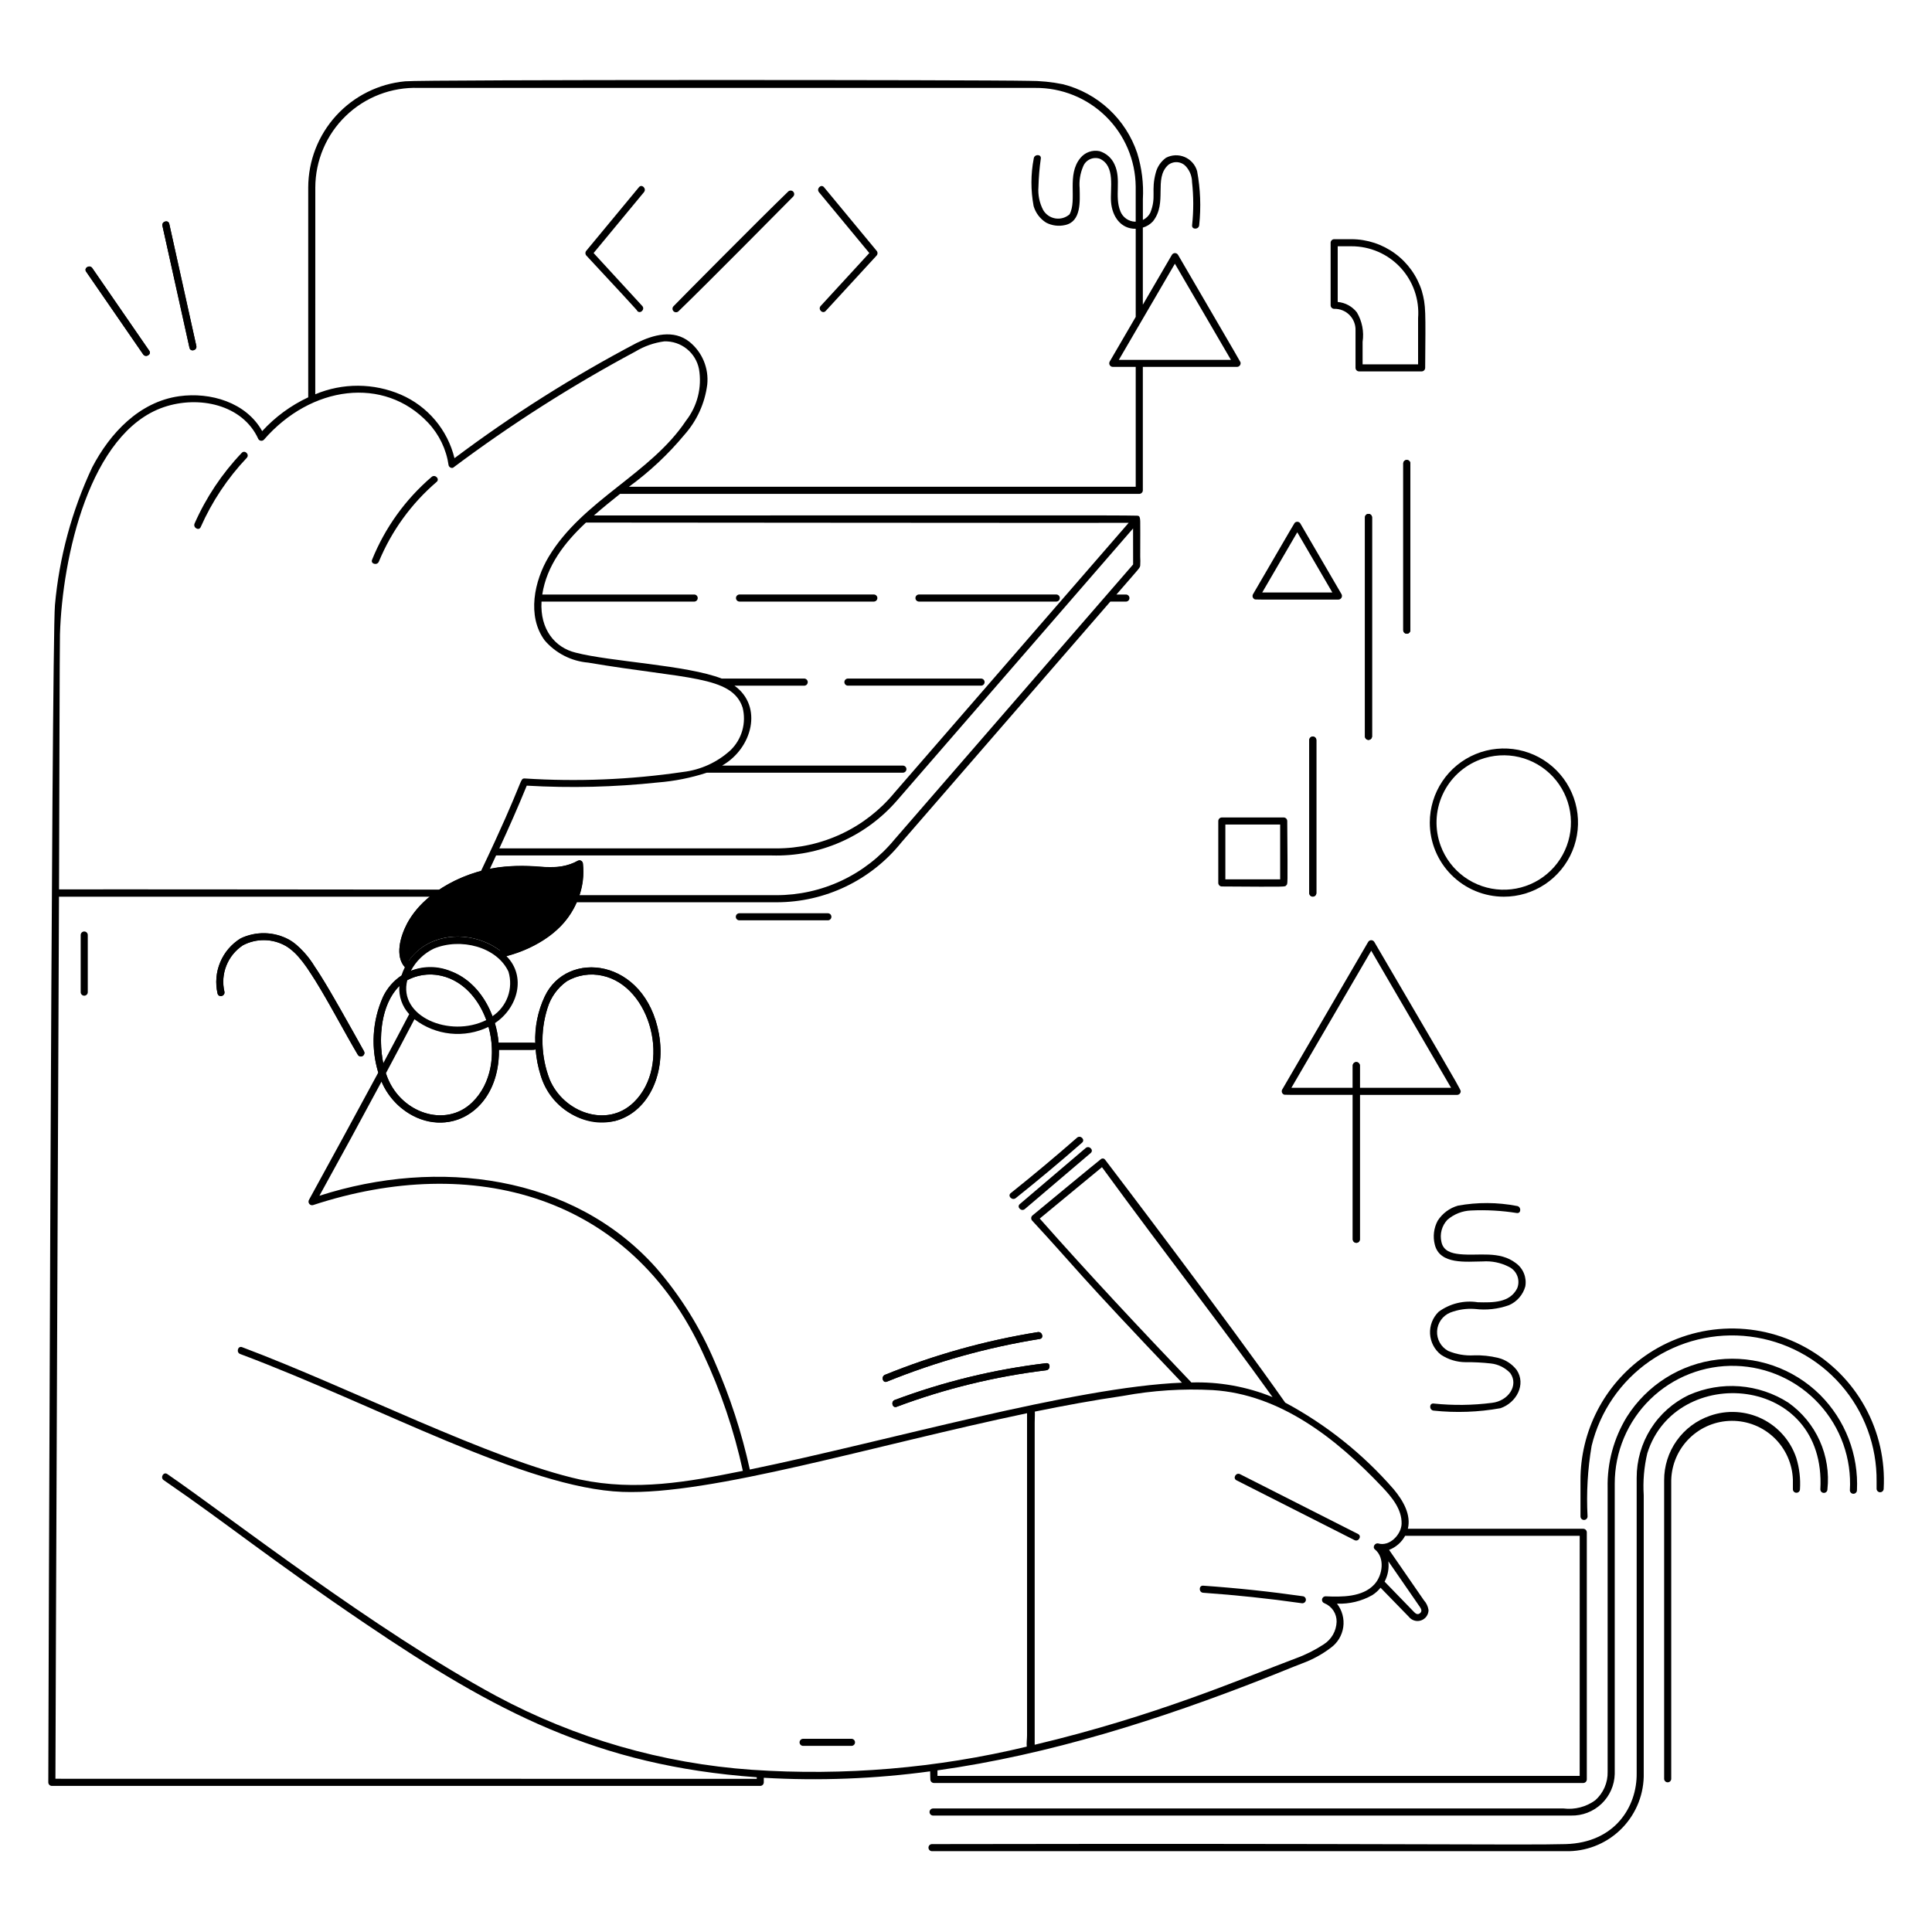 <svg xmlns="http://www.w3.org/2000/svg" fill="none" viewBox="0 0 200 200"><path fill="#000000" d="M60.341 89.422C60.34 89.358 60.322 89.296 60.289 89.241C60.256 89.186 60.21 89.14 60.155 89.109C60.099 89.077 60.036 89.06 59.973 89.059C59.909 89.059 59.846 89.075 59.79 89.106C57.718 90.315 55.622 89.423 52.264 89.706C48.464 90.029 43.964 92.17 42.141 95.606C41.409 96.984 40.881 98.984 41.916 100.128C43.838 96.44 48.684 96.105 51.768 98.405C52.01 98.567 52.23 98.759 52.424 98.977C54.507 98.465 56.42 97.418 57.975 95.941C58.826 95.097 59.48 94.074 59.889 92.947C60.298 91.82 60.453 90.616 60.341 89.422V89.422Z"></path><path fill="#000000" d="M32.6 100.1C31.947 98.951 31.022 97.979 29.907 97.27C29.141 96.859 28.29 96.633 27.422 96.612C26.553 96.591 25.692 96.774 24.907 97.147C23.962 97.729 23.223 98.593 22.795 99.617C22.366 100.641 22.271 101.774 22.521 102.855C22.627 103.314 23.333 103.12 23.228 102.66C23.017 101.761 23.087 100.818 23.428 99.96C23.77 99.102 24.366 98.369 25.137 97.86C25.827 97.494 26.599 97.309 27.381 97.323C28.163 97.337 28.928 97.549 29.605 97.939C31.805 99.133 34.428 104.823 37.04 109.19C37.089 109.274 37.169 109.335 37.263 109.359C37.31 109.371 37.358 109.374 37.406 109.368C37.453 109.361 37.499 109.345 37.541 109.321C37.582 109.297 37.619 109.264 37.648 109.226C37.677 109.188 37.698 109.144 37.71 109.098C37.722 109.051 37.725 109.003 37.719 108.955C37.712 108.907 37.696 108.862 37.672 108.82C36.618 106.9 33.834 101.909 32.6 100.1Z"></path><path fill="#000000" d="M68.206 107.019C66.778 99.163 58.682 98.26 56.382 103.166C55.675 104.671 55.342 106.324 55.41 107.985C55.297 107.925 55.568 107.944 51.61 107.944C51.343 104.844 49.59 101.639 46.676 100.544C45.394 99.998 43.952 99.966 42.647 100.454C41.343 100.942 40.276 101.913 39.667 103.166C38.505 105.739 38.357 108.656 39.253 111.333C39.734 112.821 40.683 114.114 41.958 115.019C46.158 118.013 51.736 115.186 51.648 108.676C55.548 108.676 55.318 108.705 55.448 108.61C55.515 109.535 55.691 110.449 55.972 111.333C57.005 114.585 60.372 116.87 63.695 116.033C66.753 115.256 69.033 111.565 68.206 107.019ZM48.879 114.119C46.093 116.825 41.618 115.145 40.179 111.734C38.911 108.734 39.139 103.388 41.964 101.572C43.071 100.923 44.384 100.718 45.636 101C50.666 102.076 52.846 110.271 48.879 114.124V114.119ZM65.596 114.119C62.796 116.837 58.296 115.132 56.896 111.734C55.995 109.371 55.916 106.773 56.674 104.36C57.017 103.234 57.722 102.254 58.681 101.572C59.79 100.928 61.1 100.724 62.353 101C67.415 102.1 69.544 110.29 65.6 114.124L65.596 114.119Z"></path><path fill="#000000" d="M140.038 128.306C140.043 128.4 140.084 128.488 140.152 128.553C140.22 128.618 140.31 128.654 140.404 128.654C140.498 128.654 140.589 128.618 140.657 128.553C140.725 128.488 140.766 128.4 140.771 128.306V110.292C140.766 110.198 140.725 110.11 140.657 110.045C140.589 109.98 140.498 109.944 140.404 109.944C140.31 109.944 140.22 109.98 140.152 110.045C140.084 110.11 140.043 110.198 140.038 110.292V128.306Z"></path><path fill="#000000" d="M135.535 76.605V92.457C135.535 92.554 135.573 92.647 135.642 92.716C135.711 92.784 135.804 92.823 135.901 92.823C135.998 92.823 136.091 92.784 136.16 92.716C136.228 92.647 136.267 92.554 136.267 92.457V76.605C136.267 76.508 136.228 76.415 136.16 76.346C136.091 76.278 135.998 76.239 135.901 76.239C135.804 76.239 135.711 76.278 135.642 76.346C135.573 76.415 135.535 76.508 135.535 76.605V76.605Z"></path><path fill="#000000" d="M141.3 53.546V76.246C141.305 76.34 141.345 76.428 141.414 76.493C141.482 76.558 141.572 76.594 141.666 76.594C141.76 76.594 141.851 76.558 141.919 76.493C141.987 76.428 142.028 76.34 142.033 76.246V53.546C142.028 53.452 141.987 53.364 141.919 53.299C141.851 53.234 141.76 53.198 141.666 53.198C141.572 53.198 141.482 53.234 141.414 53.299C141.345 53.364 141.305 53.452 141.3 53.546V53.546Z"></path><path fill="#000000" d="M145.262 47.962V65.256C145.267 65.35 145.308 65.438 145.376 65.503C145.444 65.568 145.534 65.604 145.628 65.604C145.722 65.604 145.813 65.568 145.881 65.503C145.949 65.438 145.99 65.35 145.995 65.256V47.962C145.99 47.868 145.949 47.78 145.881 47.715C145.813 47.65 145.722 47.614 145.628 47.614C145.534 47.614 145.444 47.65 145.376 47.715C145.308 47.78 145.267 47.868 145.262 47.962Z"></path><path fill="#000000" d="M92.626 144.925C92.188 145.089 92.378 145.798 92.821 145.631C97.811 143.758 103.008 142.488 108.3 141.85C108.763 141.794 108.768 141.061 108.3 141.117C102.941 141.752 97.679 143.031 92.626 144.925V144.925Z"></path><path fill="#000000" d="M107.435 137.9C102.012 138.771 96.705 140.254 91.616 142.319C91.184 142.494 91.373 143.203 91.816 143.026C96.905 140.961 102.212 139.478 107.635 138.607C108.094 138.534 107.9 137.828 107.435 137.9Z"></path><path fill="#000000" d="M8.918 28.121C10.644 30.621 14.818 36.679 14.818 36.679C15.084 37.065 15.718 36.698 15.45 36.309L9.55 27.751C9.285 27.365 8.65 27.731 8.918 28.121Z"></path><path fill="#000000" d="M19.617 36.005C19.717 36.466 20.426 36.271 20.323 35.811C20.008 34.389 17.523 23.179 17.523 23.179C17.423 22.718 16.714 22.913 16.816 23.379C17.3 25.585 19.025 33.345 19.617 36.005Z"></path><g><path fill="#000000" d="M163.9 158.258H145.741C146.092 156.822 145.283 155.378 144.277 154.171C141.108 150.523 137.301 147.483 133.043 145.199C127.35 137.078 114.963 120.78 114.394 120.047C114.35 119.985 114.284 119.942 114.209 119.928C114.135 119.914 114.057 119.929 113.994 119.971C113.784 120.115 106.968 125.751 106.854 125.846C106.787 125.916 106.75 126.009 106.75 126.105C106.75 126.202 106.787 126.294 106.854 126.364C111.53 131.415 110.929 131.148 122.354 143.134C111.163 143.582 91.942 149.175 77.622 152.126C76.784 148.299 75.567 144.565 73.99 140.978C72.49 137.437 70.443 134.153 67.923 131.247C59.317 121.596 45.33 119.837 33.066 123.784C35.233 119.859 37.377 115.92 39.497 111.968C40.988 115.5 45.097 117.268 48.237 115.518C50.667 114.157 51.687 111.357 51.651 108.677C55.551 108.677 55.321 108.705 55.451 108.61C55.518 109.535 55.694 110.449 55.975 111.333C56.44 112.941 57.491 114.317 58.921 115.187C60.351 116.057 62.056 116.359 63.698 116.033C67.366 115.039 68.907 110.833 68.213 107.023C66.791 99.197 58.692 98.242 56.389 103.169C55.682 104.674 55.349 106.327 55.417 107.988C55.305 107.929 55.575 107.947 51.617 107.947C51.563 107.258 51.434 106.577 51.232 105.916C53.615 104.339 54.506 101.073 52.432 98.982C55.632 98.051 58.343 96.471 59.709 93.403C59.709 93.403 78.627 93.409 80.409 93.403C82.879 93.401 85.317 92.846 87.544 91.779C89.772 90.713 91.733 89.162 93.283 87.239L114.939 62.278H116.573C116.667 62.273 116.755 62.232 116.82 62.164C116.885 62.096 116.921 62.006 116.921 61.911C116.921 61.818 116.885 61.727 116.82 61.659C116.755 61.591 116.667 61.55 116.573 61.545H115.573C118.111 58.62 117.973 58.83 118.036 58.545C118.053 58.235 118.053 57.924 118.036 57.614C118.036 55.477 118.051 54.479 118.036 53.99C118.017 53.323 117.888 53.39 117.507 53.38C115.755 53.332 106.738 53.361 61.481 53.361C62.36 52.592 63.32 51.814 64.189 51.126H117.94C118.037 51.124 118.129 51.085 118.197 51.017C118.266 50.948 118.305 50.856 118.306 50.759V37.979H128.067C128.117 37.977 128.166 37.964 128.211 37.943C128.256 37.921 128.296 37.891 128.329 37.854C128.363 37.816 128.388 37.773 128.405 37.726C128.421 37.679 128.428 37.629 128.425 37.579C128.417 37.443 128.84 38.215 121.948 26.379C121.915 26.325 121.869 26.28 121.813 26.248C121.758 26.217 121.695 26.201 121.632 26.201C121.568 26.201 121.505 26.217 121.45 26.248C121.394 26.28 121.348 26.325 121.315 26.379C120.591 27.623 118.306 31.544 118.306 31.544V23.56C118.707 23.446 119.069 23.222 119.351 22.914C120.884 20.984 119.407 18.507 120.914 17.092C121.051 16.979 121.209 16.895 121.379 16.843C121.549 16.792 121.727 16.775 121.903 16.792C122.08 16.81 122.251 16.862 122.408 16.946C122.564 17.03 122.702 17.144 122.814 17.282C123.186 17.718 123.393 18.271 123.4 18.844C123.564 20.331 123.566 21.831 123.406 23.318C123.356 23.787 124.089 23.783 124.139 23.318C124.339 21.451 124.268 19.565 123.926 17.718C123.835 17.395 123.672 17.096 123.45 16.843C123.228 16.59 122.953 16.39 122.644 16.258C122.335 16.125 122 16.063 121.664 16.076C121.328 16.089 121 16.177 120.702 16.334C120.189 16.705 119.819 17.24 119.653 17.85C119.123 19.78 119.742 20.369 119.078 22.025C118.911 22.351 118.641 22.612 118.31 22.769V20.623C118.4 19.01 118.202 17.394 117.724 15.851C117.142 14.117 116.136 12.557 114.797 11.312C113.457 10.067 111.827 9.177 110.056 8.724C108.885 8.484 107.692 8.365 106.496 8.369C101.359 8.258 43.812 8.235 41.941 8.417C39.2 8.672 36.654 9.94 34.798 11.972C32.942 14.005 31.912 16.657 31.907 19.409V41.13C30.104 41.973 28.485 43.162 27.141 44.63C25.491 41.659 21.78 40.563 18.547 41.017C14.414 41.598 11.385 44.843 9.538 48.389C7.434 52.876 6.131 57.697 5.688 62.633C5.333 66.742 5.009 181.4 5 184.511C5.001 184.608 5.04 184.7 5.109 184.768C5.177 184.837 5.269 184.876 5.366 184.877H78.7C78.797 184.876 78.889 184.837 78.958 184.768C79.026 184.7 79.065 184.608 79.067 184.511C79.067 184.352 79.067 184.194 79.067 184.035C84.816 184.368 90.585 184.145 96.291 183.369C96.291 183.769 96.31 184.208 96.31 184.208C96.311 184.305 96.351 184.397 96.419 184.466C96.488 184.534 96.58 184.573 96.677 184.575H163.9C163.997 184.573 164.089 184.534 164.157 184.465C164.225 184.397 164.264 184.305 164.266 184.208V158.625C164.264 158.528 164.225 158.436 164.157 158.368C164.089 158.299 163.997 158.26 163.9 158.258V158.258ZM56.673 104.365C57.01 103.237 57.717 102.255 58.68 101.577C59.787 100.928 61.1 100.724 62.352 101.005C67.361 102.045 69.577 110.271 65.596 114.124C62.858 116.794 58.351 115.188 56.896 111.739C55.984 109.378 55.906 106.777 56.673 104.365V104.365ZM107.634 126.145L114.076 120.827C121.115 130.462 126.208 136.919 131.734 144.627C129.07 143.542 126.209 143.026 123.334 143.114C118.151 137.685 112.667 131.844 107.634 126.145ZM107.111 147.26C107.111 146.892 107.142 146.502 107.126 146.128C110.158 145.508 113.204 144.95 116.266 144.502C119.325 143.936 122.441 143.735 125.548 143.902C132.492 144.338 138.292 148.866 143.093 153.941C144.079 154.986 145.13 156.228 145.093 157.741C145.064 158.847 143.86 160.117 142.685 159.78C142.353 159.685 142.036 160.153 142.329 160.392C143.391 161.26 143.134 163.061 142.294 163.992C141.068 165.356 138.882 165.326 137.207 165.249C137.12 165.252 137.037 165.286 136.973 165.344C136.908 165.402 136.867 165.481 136.855 165.567C136.843 165.653 136.861 165.74 136.908 165.814C136.954 165.888 137.024 165.942 137.107 165.969C137.487 166.124 137.811 166.391 138.036 166.734C138.261 167.078 138.376 167.482 138.366 167.892C138.349 168.36 138.219 168.816 137.987 169.223C137.754 169.629 137.426 169.972 137.031 170.223C136.128 170.816 135.159 171.302 134.144 171.67C128.369 173.843 119.569 177.659 107.111 180.616V147.26ZM143.719 161.622C144.004 162.033 146.736 165.979 146.992 166.36C147.137 166.576 147.235 166.809 146.992 167.003C146.765 167.184 146.563 167.061 146.392 166.885C146.063 166.551 143.333 163.731 143.333 163.731C143.676 163.085 143.811 162.348 143.719 161.622V161.622ZM41.341 102.073C41.302 102.602 41.372 103.134 41.548 103.635C41.723 104.136 41.999 104.596 42.36 104.985C41.473 106.683 40.577 108.377 39.673 110.066C39.141 107.417 39.422 104.019 41.341 102.073ZM42.165 101.465C45.041 99.973 48.791 101.345 50.343 105.594C46.551 107.483 41.19 105.206 42.165 101.465V101.465ZM48.879 114.124C46.151 116.78 41.326 115.304 39.95 111.102C40.943 109.242 41.928 107.378 42.905 105.51C43.984 106.34 45.272 106.854 46.626 106.994C47.98 107.134 49.346 106.894 50.572 106.302C51.314 108.975 50.951 112.118 48.879 114.124ZM52.637 100.588C52.891 101.433 52.867 102.337 52.569 103.167C52.27 103.997 51.713 104.709 50.979 105.198C49.358 100.937 45.689 99.406 42.536 100.498C43.058 99.501 43.887 98.697 44.9 98.206C47.677 97.043 51.445 98.016 52.637 100.588ZM57.955 94.875C56.332 96.695 54.16 97.935 51.768 98.407C48.702 96.149 44.337 96.56 42.32 99.444C42.109 99.021 42.034 98.543 42.105 98.076C42.562 94.822 45.385 92.564 48.459 91.37C50.905 90.426 53.549 90.116 56.147 90.47C57.335 90.589 58.535 90.428 59.65 90C59.7 91.778 59.097 93.512 57.955 94.875V94.875ZM117.3 58.432C116.173 59.732 94.273 84.973 92.592 86.91C91.105 88.714 89.237 90.165 87.123 91.161C85.008 92.156 82.699 92.671 80.362 92.668C78.617 92.668 60.028 92.668 59.994 92.668C60.355 91.627 60.476 90.517 60.347 89.422C60.346 89.373 60.335 89.325 60.315 89.281C60.296 89.236 60.267 89.196 60.232 89.162C60.197 89.129 60.155 89.102 60.11 89.085C60.064 89.067 60.016 89.059 59.967 89.06C58.795 89.671 57.464 89.909 56.152 89.742C54.335 89.544 52.499 89.616 50.704 89.957C50.924 89.492 51.139 89.025 51.356 88.557H79.888C82.329 88.629 84.757 88.159 86.995 87.181C89.233 86.203 91.227 84.741 92.832 82.9C94.02 81.54 115.778 56.453 117.295 54.705L117.3 58.432ZM116.838 54.124L92.587 82.069C91.1 83.872 89.232 85.324 87.118 86.319C85.003 87.315 82.694 87.829 80.357 87.826C78.61 87.826 51.692 87.826 51.692 87.826C52.682 85.681 53.638 83.519 54.53 81.331C59.058 81.593 63.6 81.482 68.11 81C69.832 80.864 71.532 80.524 73.175 79.988H93.485C93.579 79.983 93.667 79.942 93.732 79.874C93.797 79.806 93.833 79.716 93.833 79.621C93.833 79.528 93.797 79.437 93.732 79.369C93.667 79.301 93.579 79.26 93.485 79.255H74.751C77.892 77.466 79.015 73.121 76.03 70.98H83.306C83.393 70.966 83.473 70.922 83.53 70.855C83.588 70.787 83.619 70.702 83.619 70.614C83.619 70.525 83.588 70.44 83.53 70.372C83.473 70.305 83.393 70.261 83.306 70.247H74.713C71.072 68.835 63.247 68.509 59.598 67.563C57.452 67.044 55.892 65.163 56.058 62.277H71.88C71.974 62.272 72.062 62.231 72.127 62.163C72.192 62.095 72.228 62.005 72.228 61.91C72.228 61.816 72.192 61.726 72.127 61.658C72.062 61.59 71.974 61.549 71.88 61.544H56.135C56.596 58.552 58.448 56.161 60.66 54.095C60.66 54.093 115.957 54.145 116.833 54.124H116.838ZM121.624 27.3L127.424 37.251H115.824C115.926 37.075 121.523 27.467 121.624 27.3ZM32.64 19.409C32.644 18.024 32.925 16.654 33.469 15.38C34.012 14.105 34.806 12.953 35.803 11.992C36.8 11.03 37.98 10.279 39.273 9.782C40.566 9.285 41.946 9.053 43.33 9.1H107.157C109.892 9.074 112.525 10.135 114.477 12.05C116.429 13.964 117.541 16.576 117.567 19.311C117.567 19.346 117.567 20.326 117.567 22.941C117.541 22.941 117.517 22.95 117.49 22.949C117.161 22.935 116.844 22.826 116.576 22.635C116.308 22.444 116.101 22.179 115.981 21.873C115.349 20.318 116.109 18.554 115.373 17.014C115.227 16.688 115.013 16.396 114.744 16.16C114.476 15.924 114.159 15.749 113.817 15.646C113.455 15.572 113.079 15.599 112.731 15.724C112.382 15.849 112.075 16.067 111.842 16.354C110.392 18.107 111.535 20.679 110.719 22.189C110.52 22.364 110.285 22.492 110.03 22.565C109.775 22.638 109.507 22.654 109.246 22.61C108.984 22.567 108.736 22.466 108.518 22.315C108.301 22.164 108.119 21.967 107.987 21.737C107.602 21.001 107.433 20.171 107.5 19.343C107.525 18.36 107.607 17.379 107.746 16.406C107.804 15.939 107.071 15.944 107.013 16.406C106.699 18.033 106.695 19.705 107 21.334C107.207 22.039 107.662 22.645 108.282 23.039C108.887 23.359 109.588 23.451 110.255 23.298C111.955 22.936 111.785 20.817 111.764 19.487C111.697 18.725 111.819 17.957 112.118 17.253C112.243 16.917 112.495 16.643 112.82 16.49C113.145 16.337 113.517 16.317 113.856 16.435C115.485 17.189 114.906 19.512 115.015 20.906C115.134 22.43 116.039 23.706 117.569 23.684V32.805C116.937 33.89 115.141 36.972 114.876 37.428C114.845 37.484 114.828 37.547 114.829 37.611C114.829 37.675 114.846 37.738 114.878 37.793C114.91 37.849 114.955 37.895 115.01 37.928C115.065 37.96 115.128 37.978 115.192 37.979H117.569V50.392H65.105C67.239 48.841 69.171 47.03 70.857 45C72.148 43.547 72.97 41.737 73.214 39.808C73.299 38.977 73.176 38.139 72.856 37.367C72.536 36.596 72.028 35.917 71.38 35.391C69.724 34.071 67.63 34.65 65.892 35.51C59.304 38.977 53.002 42.963 47.048 47.431C46.694 45.981 46.009 44.632 45.046 43.491C44.084 42.35 42.87 41.447 41.5 40.854C40.101 40.252 38.595 39.938 37.072 39.932C35.549 39.925 34.04 40.226 32.636 40.816L32.64 19.409ZM6.207 65.679C6.445 57.668 9.284 44.768 16.949 42.149C20.564 40.915 25.126 41.869 26.742 45.449C26.771 45.497 26.81 45.538 26.857 45.569C26.903 45.599 26.956 45.619 27.012 45.626C27.067 45.633 27.124 45.628 27.177 45.61C27.23 45.592 27.278 45.562 27.318 45.523C32.191 39.91 39.753 38.904 44.318 43.762C45.463 44.978 46.204 46.518 46.44 48.171C46.467 48.265 46.529 48.344 46.614 48.392C46.699 48.44 46.799 48.452 46.893 48.426C52.881 43.936 59.201 39.908 65.8 36.377C66.707 35.831 67.717 35.478 68.767 35.338C69.609 35.312 70.432 35.587 71.09 36.112C71.748 36.638 72.198 37.38 72.359 38.206C72.519 39.142 72.482 40.101 72.25 41.022C72.018 41.943 71.597 42.805 71.013 43.554C67.341 49.065 60.319 51.774 56.802 57.635C55.311 60.12 54.523 63.783 56.39 66.299C57.531 67.624 59.147 68.448 60.89 68.594C71.007 70.312 75.78 69.926 76.875 73.25C77.072 74.028 77.061 74.844 76.844 75.616C76.626 76.388 76.21 77.09 75.636 77.65C74.27 78.905 72.543 79.698 70.7 79.914C65.272 80.713 59.775 80.938 54.3 80.586C53.762 80.596 54.3 80.714 49.792 90.172C48.261 90.573 46.807 91.221 45.485 92.091C45.485 92.091 6.572 92.05 6.111 92.071C6.144 82.373 6.174 66.527 6.207 65.679ZM77.835 183.208C68.571 182.559 59.55 179.953 51.367 175.563C38.73 168.733 23.82 157.063 17.315 152.591C16.925 152.323 16.558 152.958 16.945 153.223C23.714 157.867 27.694 161.217 37.774 168.047C51.239 177.163 61.766 182.788 78.338 183.981V184.144C78.338 184.144 5.983 184.131 5.738 184.136C5.738 179.93 6.103 93.464 6.106 92.824H44.493C43.531 93.585 42.731 94.532 42.141 95.608C41.429 96.995 40.872 98.973 41.912 100.125C41.773 100.399 41.656 100.684 41.56 100.976C40.743 101.523 40.087 102.28 39.66 103.166C38.546 105.638 38.368 108.431 39.16 111.025C38.013 113.17 33.228 121.964 31.982 124.216C31.948 124.279 31.932 124.351 31.938 124.423C31.944 124.494 31.97 124.563 32.014 124.62C32.057 124.677 32.117 124.72 32.185 124.744C32.253 124.768 32.326 124.771 32.396 124.754C48.939 119.316 65.285 123.725 72.765 140.075C74.599 143.969 75.986 148.058 76.9 152.264C71.147 153.423 65.854 154.374 60.061 153.164C50.844 151.131 36.28 143.676 25.061 139.458C24.619 139.292 24.428 140 24.861 140.165C39.167 145.528 54.411 154.065 64.426 154.44C73.634 154.786 90.372 149.64 106.319 146.296V179.66C106.319 180 106.255 180.439 106.289 180.81C96.981 183.05 87.386 183.858 77.835 183.208V183.208ZM163.528 183.842H97.046V183.268C108.617 181.65 120.108 177.991 130.971 173.72C132.271 173.214 133.553 172.67 134.855 172.173C135.895 171.789 136.872 171.253 137.755 170.583C138.105 170.331 138.401 170.011 138.624 169.642C138.847 169.273 138.993 168.862 139.054 168.435C139.114 168.008 139.088 167.573 138.976 167.157C138.864 166.74 138.669 166.35 138.403 166.011C139.681 166.062 140.948 165.756 142.061 165.127C142.385 164.919 142.673 164.66 142.914 164.36C143.887 165.36 144.86 166.36 145.834 167.36C145.979 167.549 146.18 167.688 146.408 167.757C146.635 167.827 146.879 167.823 147.105 167.747C147.331 167.671 147.527 167.526 147.666 167.333C147.806 167.139 147.881 166.907 147.882 166.669C147.824 166.291 147.656 165.938 147.398 165.656C146.276 164.024 143.871 160.556 143.798 160.443C144.507 160.17 145.095 159.654 145.458 158.987H163.531L163.528 183.842Z"></path><path fill="#000000" d="M65.967 32.191C66.287 32.54 66.804 32.02 66.485 31.673C66.485 31.673 61.592 26.348 61.449 26.194L66.662 19.894C66.962 19.533 66.445 19.012 66.144 19.376L60.705 25.944C60.639 26.014 60.603 26.107 60.603 26.203C60.603 26.299 60.639 26.392 60.705 26.462C67.74 34.017 65.539 31.726 65.967 32.191Z"></path><path fill="#000000" d="M89.992 26.194L84.957 31.673C84.638 32.02 85.157 32.54 85.475 32.191L90.737 26.466C90.803 26.396 90.84 26.303 90.84 26.207C90.84 26.111 90.803 26.018 90.737 25.948L85.3 19.38C85 19.016 84.483 19.537 84.782 19.898L89.992 26.194Z"></path><path fill="#000000" d="M70.23 32.23C73.371 29.2 82.12 20.34 82.12 20.34C82.184 20.27 82.218 20.178 82.216 20.084C82.213 19.99 82.175 19.9 82.108 19.833C82.041 19.766 81.951 19.728 81.857 19.726C81.762 19.724 81.671 19.758 81.601 19.822C78.462 22.856 70.573 30.822 69.712 31.711C69.648 31.781 69.614 31.872 69.616 31.967C69.618 32.061 69.656 32.151 69.723 32.218C69.79 32.285 69.879 32.324 69.974 32.326C70.068 32.328 70.16 32.294 70.23 32.23V32.23Z"></path><path fill="#000000" d="M95.114 62.275H109.364C109.458 62.27 109.546 62.229 109.611 62.161C109.676 62.093 109.712 62.002 109.712 61.908C109.712 61.815 109.676 61.724 109.611 61.656C109.546 61.588 109.458 61.547 109.364 61.542H95.114C95.02 61.547 94.932 61.588 94.867 61.656C94.802 61.724 94.766 61.815 94.766 61.908C94.766 62.002 94.802 62.093 94.867 62.161C94.932 62.229 95.02 62.27 95.114 62.275V62.275Z"></path><path fill="#000000" d="M76.537 62.275H90.477C90.571 62.27 90.659 62.229 90.724 62.161C90.789 62.093 90.825 62.002 90.825 61.908C90.825 61.815 90.789 61.724 90.724 61.656C90.659 61.588 90.571 61.547 90.477 61.542H76.537C76.443 61.547 76.355 61.588 76.29 61.656C76.225 61.724 76.189 61.815 76.189 61.908C76.189 62.002 76.225 62.093 76.29 62.161C76.355 62.229 76.443 62.27 76.537 62.275V62.275Z"></path><path fill="#000000" d="M76.537 94.54C76.44 94.54 76.347 94.579 76.278 94.647C76.21 94.716 76.171 94.809 76.171 94.906C76.171 95.003 76.21 95.096 76.278 95.165C76.347 95.234 76.44 95.272 76.537 95.272H85.7C85.797 95.272 85.89 95.234 85.959 95.165C86.027 95.096 86.066 95.003 86.066 94.906C86.066 94.809 86.027 94.716 85.959 94.647C85.89 94.579 85.797 94.54 85.7 94.54H76.537Z"></path><path fill="#000000" d="M101.577 70.245H87.758C87.664 70.25 87.576 70.291 87.511 70.359C87.446 70.427 87.41 70.517 87.41 70.612C87.41 70.706 87.446 70.796 87.511 70.864C87.576 70.932 87.664 70.973 87.758 70.978H101.577C101.671 70.973 101.759 70.932 101.824 70.864C101.889 70.796 101.925 70.706 101.925 70.612C101.925 70.517 101.889 70.427 101.824 70.359C101.759 70.291 101.671 70.25 101.577 70.245V70.245Z"></path><path fill="#000000" d="M20.777 54.561C21.946 51.92 23.557 49.498 25.542 47.4C25.867 47.058 25.35 46.539 25.024 46.882C22.987 49.019 21.336 51.492 20.144 54.193C19.956 54.619 20.588 54.993 20.777 54.561Z"></path><path fill="#000000" d="M39.22 58.136C40.537 54.954 42.586 52.128 45.2 49.887C45.559 49.581 45.038 49.065 44.681 49.369C41.969 51.691 39.855 54.631 38.518 57.942C38.336 58.378 39.045 58.568 39.22 58.136Z"></path><path fill="#000000" d="M25.143 97.857C25.834 97.491 26.606 97.306 27.387 97.32C28.169 97.334 28.934 97.546 29.611 97.936C30.595 98.583 31.409 99.457 31.984 100.485C33.546 102.793 36.27 107.885 37.046 109.185C37.071 109.226 37.105 109.262 37.144 109.29C37.183 109.318 37.227 109.338 37.275 109.348C37.322 109.359 37.37 109.36 37.418 109.352C37.465 109.344 37.511 109.326 37.551 109.3C37.63 109.251 37.687 109.173 37.711 109.083C37.734 108.993 37.723 108.897 37.678 108.815C34.039 102.377 32.013 98.359 29.91 97.264C29.146 96.85 28.294 96.623 27.425 96.601C26.556 96.58 25.694 96.765 24.91 97.141C23.965 97.723 23.226 98.587 22.798 99.611C22.37 100.635 22.275 101.768 22.525 102.849C22.538 102.895 22.56 102.937 22.589 102.974C22.619 103.011 22.655 103.042 22.697 103.065C22.738 103.088 22.784 103.103 22.831 103.108C22.878 103.113 22.926 103.109 22.971 103.096C23.062 103.068 23.139 103.007 23.187 102.926C23.235 102.844 23.252 102.747 23.232 102.654C23.024 101.755 23.095 100.814 23.437 99.956C23.778 99.099 24.374 98.367 25.143 97.857V97.857Z"></path><path fill="#000000" d="M128 153.24L140.216 159.432C140.636 159.645 141.007 159.013 140.586 158.8L128.37 152.607C127.951 152.394 127.58 153.026 128 153.24Z"></path><path fill="#000000" d="M135.173 165.7C135.199 165.606 135.186 165.506 135.138 165.422C135.09 165.337 135.011 165.275 134.917 165.249C131.476 164.757 128.021 164.39 124.552 164.149C124.082 164.116 124.084 164.849 124.552 164.882C127.952 165.119 131.342 165.479 134.722 165.96C134.816 165.983 134.916 165.969 135 165.92C135.084 165.872 135.146 165.793 135.173 165.7V165.7Z"></path><path fill="#000000" d="M112.389 118.843L105.572 124.643C105.212 124.949 105.732 125.465 106.09 125.161L112.907 119.361C113.267 119.055 112.746 118.538 112.389 118.843Z"></path><path fill="#000000" d="M105.15 124.029C107.483 122.168 109.772 120.255 112.015 118.29C112.37 117.979 111.85 117.462 111.496 117.772C109.252 119.737 106.964 121.65 104.632 123.511C104.263 123.805 104.784 124.321 105.15 124.029Z"></path><path fill="#000000" d="M88.163 180H83.119C83.025 180.005 82.937 180.046 82.872 180.114C82.807 180.182 82.771 180.272 82.771 180.367C82.771 180.461 82.807 180.551 82.872 180.619C82.937 180.687 83.025 180.728 83.119 180.733H88.163C88.257 180.728 88.345 180.687 88.41 180.619C88.475 180.551 88.511 180.461 88.511 180.367C88.511 180.272 88.475 180.182 88.41 180.114C88.345 180.046 88.257 180.005 88.163 180V180Z"></path><path fill="#000000" d="M8.707 96.427C8.614 96.43 8.526 96.469 8.46 96.534C8.395 96.6 8.356 96.688 8.353 96.781V102.726C8.358 102.82 8.399 102.908 8.467 102.973C8.535 103.038 8.626 103.074 8.72 103.074C8.814 103.074 8.904 103.038 8.972 102.973C9.04 102.908 9.081 102.82 9.086 102.726V96.781C9.083 96.684 9.041 96.592 8.97 96.526C8.899 96.459 8.804 96.424 8.707 96.427V96.427Z"></path><path fill="#000000" d="M177.03 146.555C175.636 147.031 174.426 147.933 173.573 149.134C172.719 150.335 172.264 151.774 172.272 153.247C172.272 153.906 172.272 184.123 172.272 184.156C172.277 184.25 172.318 184.338 172.386 184.403C172.454 184.468 172.545 184.504 172.639 184.504C172.733 184.504 172.823 184.468 172.891 184.403C172.959 184.338 173 184.25 173.005 184.156C173.005 184.156 173.005 153.379 173.005 153.216C173.049 151.579 173.728 150.024 174.899 148.879C176.07 147.734 177.64 147.09 179.278 147.084C180.915 147.077 182.491 147.709 183.671 148.844C184.851 149.979 185.542 151.53 185.599 153.166C185.599 153.505 185.593 153.844 185.599 154.183C185.604 154.277 185.645 154.365 185.713 154.43C185.781 154.495 185.872 154.531 185.966 154.531C186.06 154.531 186.15 154.495 186.218 154.43C186.286 154.365 186.327 154.277 186.332 154.183C186.403 153.087 186.275 151.986 185.955 150.935C185.663 150.057 185.199 149.246 184.59 148.55C183.981 147.853 183.24 147.284 182.41 146.876C181.579 146.469 180.676 146.23 179.752 146.175C178.829 146.12 177.903 146.249 177.03 146.555Z"></path><path fill="#000000" d="M185.127 145.2C183.611 144.229 181.878 143.649 180.083 143.51C178.288 143.372 176.487 143.68 174.84 144.407C173.217 145.176 171.845 146.391 170.887 147.91C169.929 149.43 169.423 151.191 169.428 152.987C169.422 154.068 169.428 183.573 169.428 183.573C169.469 186.981 167.221 190.755 162.074 190.901C157.711 191.024 144.364 190.816 96.469 190.901C96.421 190.902 96.373 190.913 96.329 190.933C96.285 190.953 96.245 190.981 96.213 191.016C96.18 191.051 96.154 191.093 96.137 191.138C96.121 191.184 96.113 191.232 96.115 191.28C96.119 191.373 96.157 191.461 96.223 191.527C96.288 191.592 96.376 191.631 96.469 191.634H162.042C163.081 191.662 164.114 191.484 165.084 191.112C166.054 190.74 166.942 190.181 167.695 189.465C168.449 188.75 169.054 187.894 169.477 186.945C169.9 185.996 170.131 184.973 170.158 183.934C170.158 183.865 170.158 154.79 170.158 154.79C170.067 153.331 170.191 151.867 170.528 150.445C173.437 141.104 189.102 142.215 188.442 154.179C188.442 154.276 188.481 154.369 188.549 154.438C188.618 154.507 188.711 154.545 188.808 154.545C188.905 154.545 188.998 154.507 189.067 154.438C189.136 154.369 189.174 154.276 189.174 154.179C189.36 152.458 189.084 150.718 188.372 149.139C187.661 147.56 186.54 146.201 185.127 145.2V145.2Z"></path><path fill="#000000" d="M168.4 146.687C167.053 148.893 166.366 151.44 166.422 154.024C166.422 154.024 166.414 182.915 166.422 183.414C166.436 183.97 166.328 184.523 166.106 185.033C165.884 185.543 165.553 185.998 165.136 186.367C164.19 187.053 163.019 187.355 161.859 187.213H96.574C96.48 187.218 96.392 187.259 96.327 187.327C96.262 187.395 96.226 187.485 96.226 187.58C96.226 187.674 96.262 187.764 96.327 187.832C96.392 187.9 96.48 187.941 96.574 187.946C96.574 187.946 161.83 187.946 162.631 187.946C163.211 187.96 163.788 187.86 164.33 187.651C164.871 187.443 165.366 187.129 165.787 186.729C166.207 186.329 166.544 185.85 166.779 185.319C167.014 184.789 167.143 184.217 167.157 183.637C167.157 183.622 167.157 154.751 167.157 153.587C167.155 151.957 167.48 150.343 168.114 148.84C168.747 147.338 169.675 145.978 170.844 144.841C172.013 143.704 173.398 142.814 174.917 142.222C176.436 141.63 178.058 141.349 179.688 141.396C181.318 141.443 182.921 141.817 184.404 142.495C185.887 143.173 187.218 144.142 188.32 145.344C189.421 146.546 190.27 147.957 190.816 149.493C191.362 151.029 191.594 152.659 191.498 154.287C191.503 154.381 191.544 154.469 191.612 154.534C191.68 154.599 191.77 154.635 191.864 154.635C191.958 154.635 192.049 154.599 192.117 154.534C192.185 154.469 192.226 154.381 192.231 154.287C192.321 152.461 192.027 150.637 191.368 148.932C190.709 147.227 189.701 145.678 188.407 144.387C187.033 143.028 185.371 141.994 183.544 141.362C181.717 140.731 179.772 140.518 177.852 140.739C175.932 140.959 174.085 141.608 172.449 142.638C170.814 143.667 169.43 145.051 168.4 146.687V146.687Z"></path><path fill="#000000" d="M170.242 140.4C168.185 141.854 166.508 143.783 165.354 146.022C164.2 148.261 163.602 150.746 163.611 153.265C163.611 154.393 163.611 156.979 163.611 156.979C163.611 157.076 163.65 157.169 163.718 157.238C163.787 157.306 163.88 157.345 163.977 157.345C164.074 157.345 164.167 157.306 164.236 157.238C164.304 157.169 164.343 157.076 164.343 156.979C164.213 154.538 164.354 152.089 164.764 149.679C165.63 146.107 167.78 142.98 170.804 140.892C173.828 138.804 177.515 137.902 181.161 138.358C184.808 138.814 188.159 140.597 190.575 143.365C192.992 146.134 194.305 149.695 194.264 153.37V154.13C194.269 154.224 194.31 154.312 194.378 154.377C194.446 154.442 194.536 154.478 194.63 154.478C194.724 154.478 194.815 154.442 194.883 154.377C194.951 154.312 194.992 154.224 194.997 154.13C195.164 151.179 194.495 148.241 193.068 145.652C191.641 143.064 189.512 140.931 186.928 139.497C184.343 138.064 181.406 137.388 178.455 137.548C175.504 137.707 172.657 138.696 170.242 140.4V140.4Z"></path><path fill="#000000" d="M133.147 91.653C133.31 91.43 133.307 92.139 133.255 84.99C133.254 84.893 133.215 84.8 133.146 84.732C133.078 84.664 132.985 84.625 132.888 84.624H126.483C126.386 84.625 126.294 84.664 126.225 84.733C126.157 84.801 126.118 84.893 126.116 84.99V91.4C126.117 91.497 126.156 91.59 126.225 91.658C126.293 91.727 126.386 91.766 126.483 91.767C133.583 91.814 132.966 91.807 133.147 91.653ZM132.522 91.029H126.849V85.356H132.522V91.029Z"></path><path fill="#000000" d="M155.675 92.826C157.192 92.828 158.676 92.38 159.939 91.538C161.201 90.697 162.186 89.499 162.769 88.098C163.351 86.697 163.505 85.155 163.21 83.666C162.916 82.178 162.187 80.81 161.115 79.736C160.044 78.661 158.677 77.929 157.19 77.631C155.702 77.334 154.159 77.484 152.756 78.063C151.354 78.642 150.154 79.624 149.31 80.884C148.465 82.145 148.014 83.628 148.012 85.145C148.011 86.153 148.208 87.151 148.592 88.082C148.976 89.013 149.54 89.86 150.252 90.573C150.964 91.287 151.809 91.853 152.739 92.239C153.67 92.626 154.667 92.825 155.675 92.826V92.826ZM153.234 78.626C154.523 78.145 155.926 78.058 157.266 78.374C158.605 78.691 159.82 79.397 160.758 80.404C161.696 81.412 162.314 82.674 162.534 84.033C162.754 85.391 162.566 86.784 161.994 88.036C161.423 89.288 160.493 90.342 159.322 91.065C158.151 91.788 156.792 92.148 155.417 92.099C154.042 92.05 152.712 91.594 151.596 90.789C150.479 89.984 149.627 88.866 149.146 87.577C148.502 85.848 148.571 83.934 149.338 82.256C150.104 80.577 151.506 79.272 153.234 78.626V78.626Z"></path><path fill="#000000" d="M150.127 135.879C150.941 135.566 151.814 135.437 152.683 135.503C153.876 135.65 155.087 135.515 156.218 135.109C156.624 134.931 156.984 134.665 157.275 134.33C157.565 133.996 157.778 133.601 157.898 133.175C157.98 132.721 157.931 132.254 157.759 131.826C157.586 131.398 157.297 131.028 156.923 130.758C155.208 129.447 153.092 130.028 151.123 129.833C150.254 129.746 149.413 129.509 149.217 128.564C149.122 128.161 149.129 127.741 149.237 127.341C149.344 126.941 149.55 126.574 149.834 126.273C150.516 125.683 151.378 125.343 152.279 125.309C153.867 125.233 155.458 125.322 157.027 125.573C157.494 125.631 157.49 124.897 157.027 124.841C155.013 124.452 152.945 124.441 150.927 124.808C150.06 125.056 149.313 125.612 148.827 126.372C148.426 127.126 148.319 128.003 148.527 128.831C149.037 130.958 151.838 130.59 153.487 130.583C154.418 130.518 155.349 130.707 156.18 131.131C156.585 131.32 156.902 131.658 157.066 132.074C157.229 132.491 157.226 132.954 157.057 133.368C156.296 134.874 154.557 134.848 152.977 134.808C152.27 134.697 151.548 134.727 150.853 134.897C150.158 135.066 149.503 135.372 148.927 135.796C148.626 136.09 148.39 136.445 148.237 136.837C148.084 137.23 148.016 137.65 148.039 138.071C148.061 138.491 148.173 138.902 148.367 139.276C148.561 139.65 148.833 139.978 149.164 140.238C149.924 140.741 150.813 141.01 151.724 141.013C152.599 141.004 153.474 141.049 154.344 141.147C155.108 141.232 155.817 141.587 156.344 142.147C157.244 143.423 156.13 145.028 154.457 145.221C152.449 145.48 150.417 145.504 148.403 145.293C147.935 145.243 147.938 145.976 148.403 146.026C150.711 146.271 153.043 146.188 155.327 145.777C156.976 145.218 158.008 143.318 157.006 141.818C156.528 141.198 155.854 140.758 155.094 140.57C154.271 140.367 153.424 140.278 152.577 140.306C151.664 140.358 150.751 140.2 149.908 139.844C149.544 139.645 149.243 139.346 149.041 138.983C148.839 138.62 148.744 138.207 148.767 137.792C148.79 137.378 148.93 136.978 149.171 136.639C149.411 136.301 149.743 136.037 150.127 135.879V135.879Z"></path><path fill="#000000" d="M129.851 62.02C129.977 62.092 129.451 62.068 138.562 62.068C138.625 62.065 138.686 62.045 138.74 62.012C138.794 61.979 138.839 61.933 138.87 61.878C138.901 61.823 138.919 61.761 138.92 61.698C138.921 61.635 138.907 61.572 138.878 61.516L134.611 54.192C134.56 54.108 134.478 54.048 134.382 54.024C134.287 54.001 134.186 54.016 134.102 54.067C133.968 54.149 134.272 53.704 129.71 61.516C129.686 61.558 129.671 61.605 129.665 61.653C129.659 61.702 129.663 61.75 129.676 61.797C129.689 61.844 129.711 61.888 129.741 61.926C129.771 61.964 129.809 61.996 129.851 62.02V62.02ZM134.294 55.104L137.924 61.335H130.664C130.817 61.074 134.215 55.242 134.294 55.1V55.104Z"></path><path fill="#000000" d="M138.113 31.97C138.407 31.963 138.699 32.016 138.972 32.126C139.245 32.236 139.492 32.4 139.699 32.609C139.906 32.818 140.068 33.067 140.175 33.341C140.283 33.614 140.333 33.907 140.323 34.201V38.081C140.324 38.178 140.363 38.27 140.432 38.339C140.5 38.407 140.592 38.446 140.689 38.448H147.166C147.263 38.447 147.356 38.408 147.424 38.339C147.493 38.27 147.532 38.178 147.533 38.081C147.576 32.146 147.619 31.663 147.187 30.118C146.698 28.567 145.728 27.211 144.418 26.248C143.107 25.285 141.524 24.764 139.897 24.761H138.113C138.016 24.762 137.924 24.801 137.855 24.87C137.787 24.938 137.748 25.03 137.746 25.127V31.6C137.746 31.698 137.784 31.791 137.853 31.861C137.922 31.93 138.015 31.97 138.113 31.97V31.97ZM138.479 25.494H139.9C140.853 25.491 141.797 25.686 142.671 26.066C143.545 26.445 144.331 27.002 144.979 27.701C145.628 28.4 146.124 29.225 146.437 30.125C146.751 31.025 146.874 31.981 146.8 32.931V37.715H141.056V35.385C141.216 34.332 141.007 33.256 140.465 32.339C140.226 32.032 139.926 31.778 139.584 31.592C139.243 31.406 138.867 31.293 138.479 31.258V25.494Z"></path><path fill="#000000" d="M140.417 128.66C140.51 128.657 140.598 128.619 140.664 128.553C140.729 128.487 140.768 128.399 140.771 128.306V113.342H150.853C150.903 113.34 150.952 113.327 150.997 113.306C151.042 113.284 151.082 113.254 151.115 113.217C151.149 113.179 151.174 113.136 151.191 113.089C151.207 113.042 151.214 112.992 151.211 112.942C151.2 112.704 148.291 107.837 142.266 97.507C142.233 97.453 142.187 97.408 142.131 97.376C142.076 97.345 142.013 97.329 141.95 97.329C141.886 97.329 141.823 97.345 141.768 97.376C141.712 97.408 141.666 97.453 141.633 97.507L132.733 112.789C132.686 112.874 132.675 112.974 132.701 113.068C132.727 113.161 132.789 113.241 132.873 113.289C133.004 113.362 132.592 113.336 140.041 113.336V128.3C140.042 128.348 140.052 128.396 140.072 128.44C140.091 128.485 140.119 128.525 140.154 128.558C140.189 128.592 140.23 128.618 140.275 128.635C140.321 128.653 140.369 128.661 140.417 128.66ZM133.684 112.609L141.95 98.421L150.215 112.609H140.771V110.291C140.766 110.197 140.725 110.109 140.657 110.044C140.589 109.979 140.499 109.943 140.405 109.943C140.311 109.943 140.22 109.979 140.152 110.044C140.084 110.109 140.043 110.197 140.038 110.291V112.609H133.684Z"></path><path fill="#000000" d="M136.267 92.457V76.605C136.262 76.511 136.221 76.423 136.153 76.358C136.085 76.293 135.994 76.257 135.9 76.257C135.806 76.257 135.716 76.293 135.648 76.358C135.58 76.423 135.539 76.511 135.534 76.605V92.457C135.539 92.551 135.58 92.639 135.648 92.704C135.716 92.769 135.806 92.805 135.9 92.805C135.994 92.805 136.085 92.769 136.153 92.704C136.221 92.639 136.262 92.551 136.267 92.457V92.457Z"></path><path fill="#000000" d="M142.032 76.244V53.544C142.027 53.45 141.986 53.362 141.918 53.297C141.85 53.232 141.76 53.196 141.666 53.196C141.572 53.196 141.481 53.232 141.413 53.297C141.345 53.362 141.304 53.45 141.299 53.544V76.244C141.304 76.338 141.345 76.426 141.413 76.491C141.481 76.556 141.572 76.592 141.666 76.592C141.76 76.592 141.85 76.556 141.918 76.491C141.986 76.426 142.027 76.338 142.032 76.244V76.244Z"></path><path fill="#000000" d="M146 65.256V47.962C145.995 47.868 145.954 47.78 145.886 47.715C145.818 47.65 145.728 47.614 145.634 47.614C145.54 47.614 145.449 47.65 145.381 47.715C145.313 47.78 145.272 47.868 145.267 47.962V65.256C145.272 65.35 145.313 65.438 145.381 65.503C145.449 65.568 145.54 65.604 145.634 65.604C145.728 65.604 145.818 65.568 145.886 65.503C145.954 65.438 145.995 65.35 146 65.256Z"></path><path fill="#000000" d="M92.821 145.632C97.812 143.762 103.009 142.493 108.3 141.85C108.762 141.794 108.767 141.061 108.3 141.117C102.942 141.752 97.679 143.031 92.627 144.925C92.188 145.089 92.378 145.8 92.821 145.632Z"></path><path fill="#000000" d="M107.435 137.9C102.012 138.772 96.705 140.254 91.616 142.319C91.184 142.494 91.373 143.203 91.816 143.026C96.906 140.963 102.213 139.481 107.635 138.607C108.094 138.534 107.9 137.827 107.435 137.9Z"></path><path fill="#000000" d="M14.818 36.679C15.084 37.064 15.718 36.698 15.45 36.309L9.55 27.751C9.284 27.365 8.65 27.731 8.917 28.121L14.818 36.679Z"></path><path fill="#000000" d="M19.616 36.005C19.716 36.466 20.426 36.271 20.323 35.811C20.008 34.389 17.523 23.179 17.523 23.179C17.423 22.719 16.714 22.913 16.816 23.379C17.127 24.794 19.275 34.469 19.616 36.005Z"></path></g></svg>